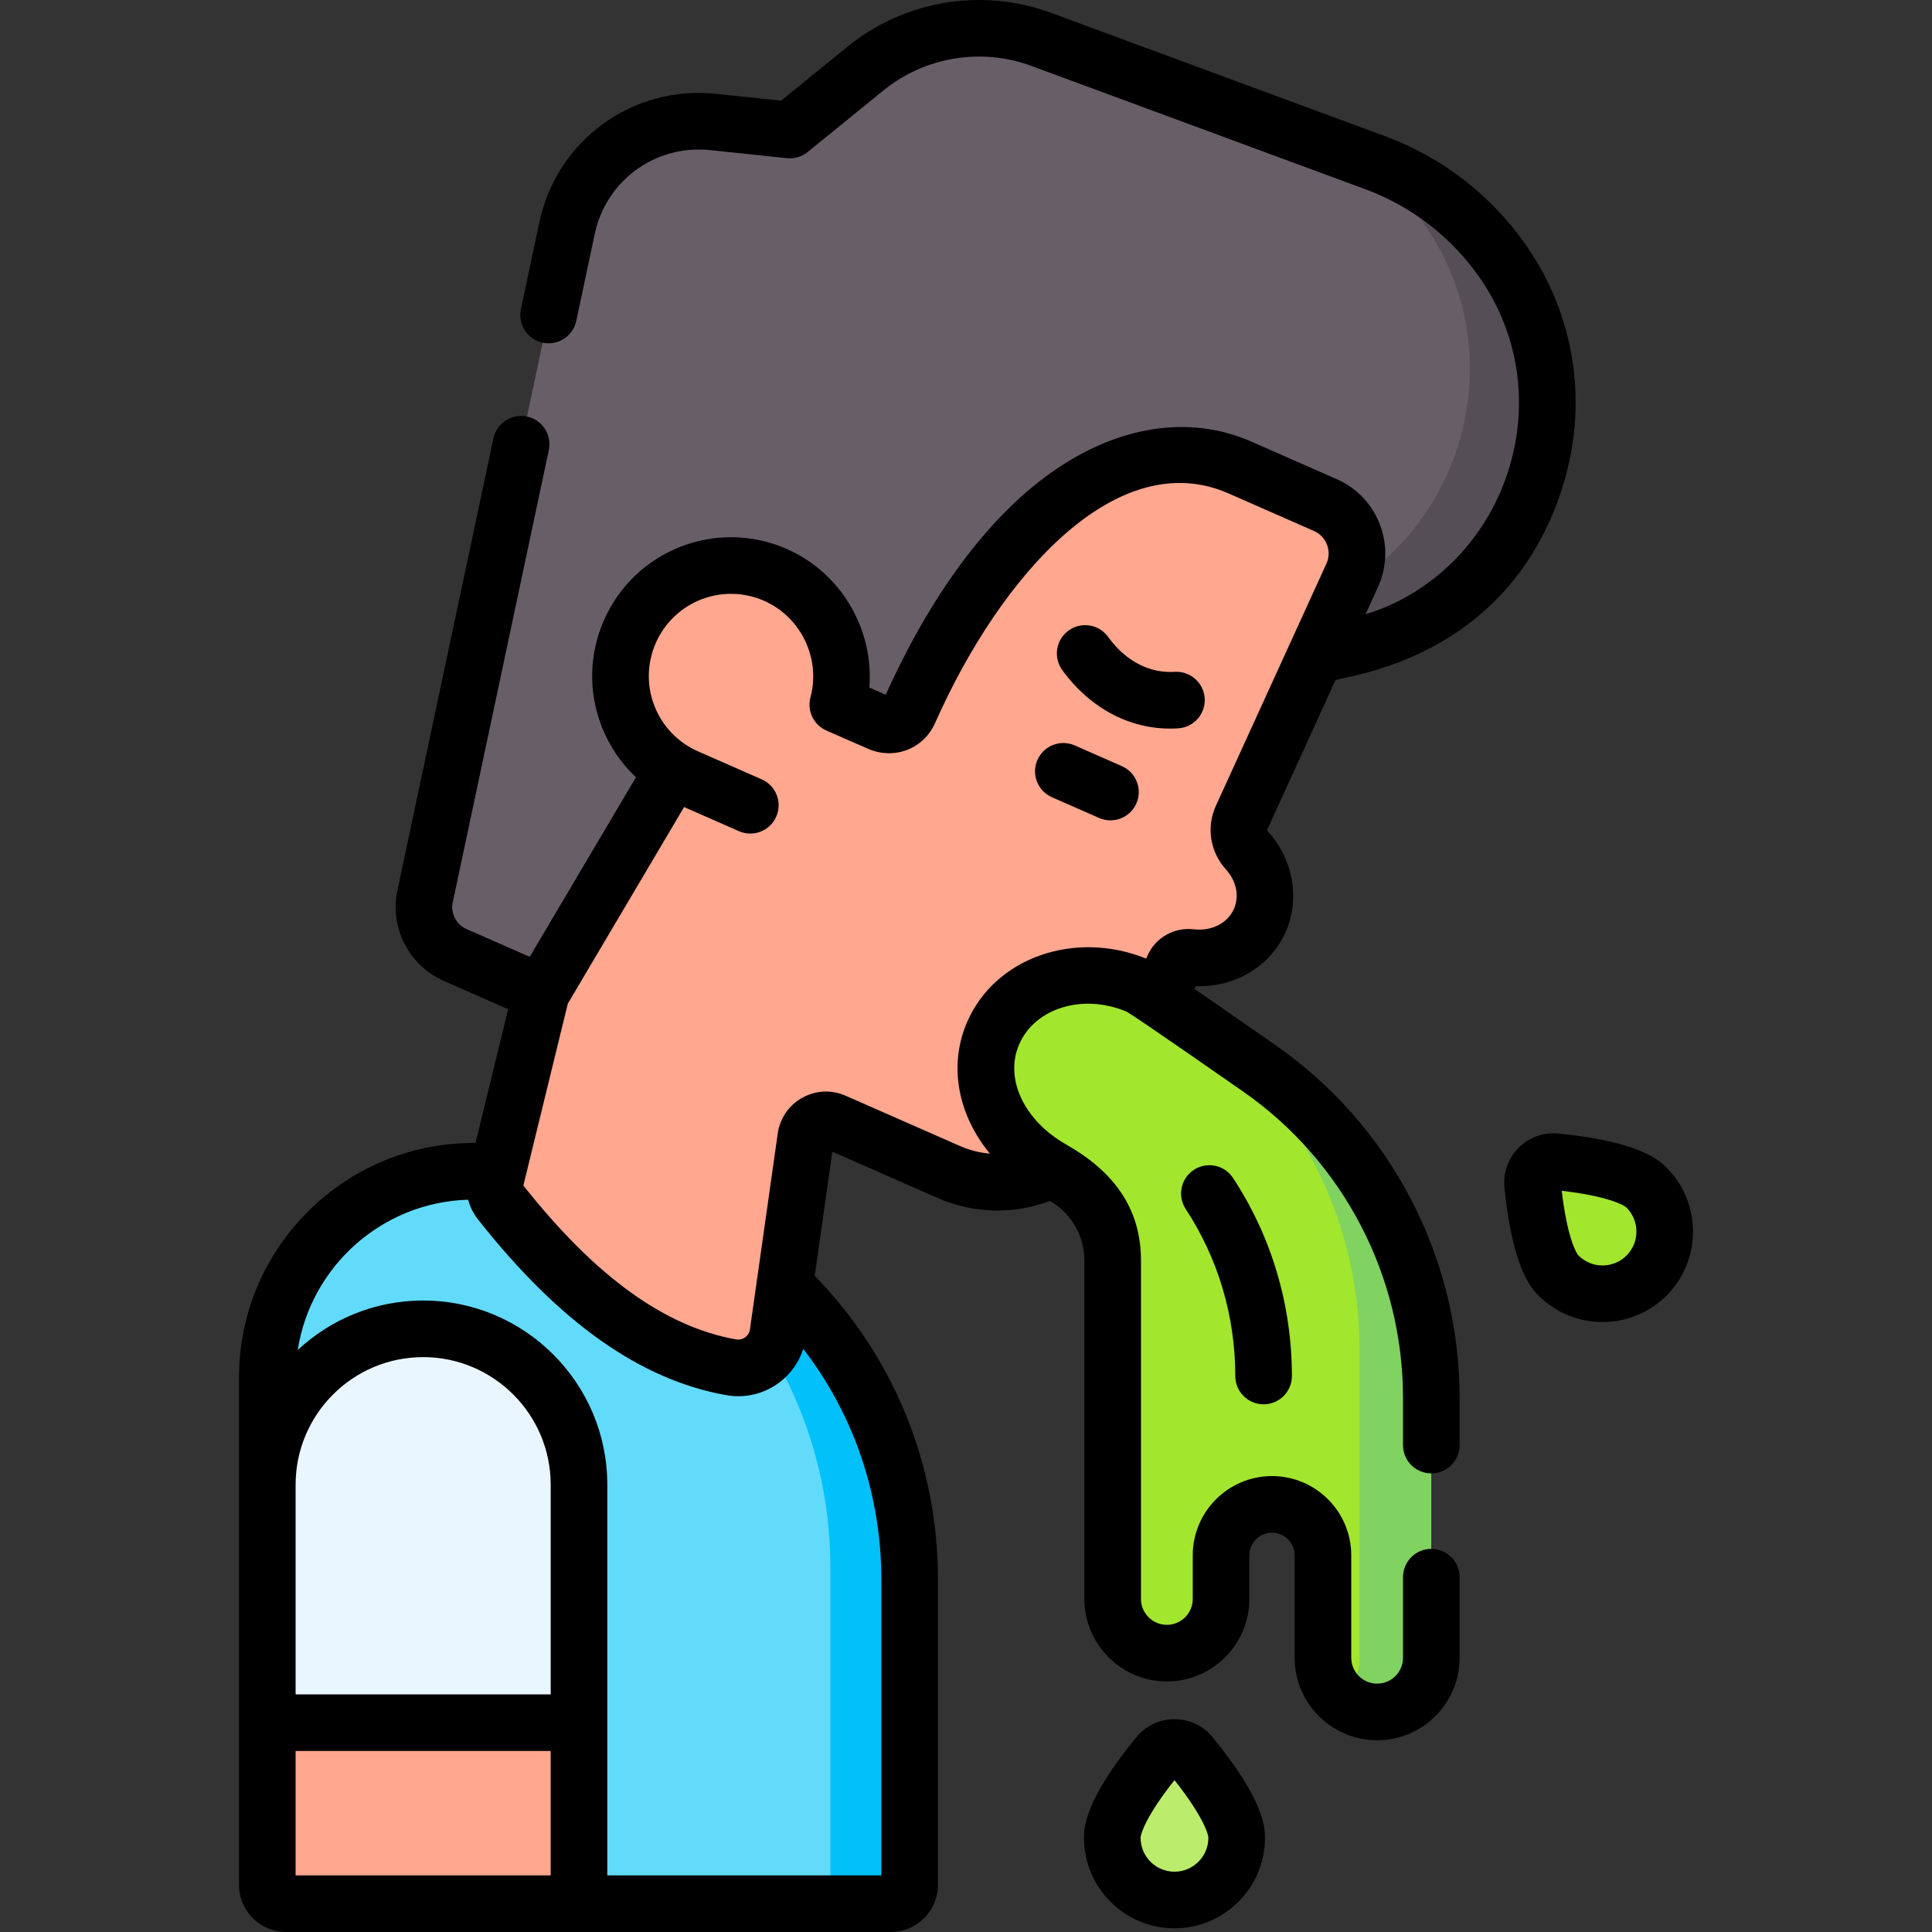 <svg id="Capa_1" enable-background="new 0 0 512 512" height="512" viewBox="0 0 512 512" width="512" xmlns="http://www.w3.org/2000/svg"><rect x="0" y="0" width="512" height="512" fill="#333333" stroke="none"/><g><g><path d="m132.805 310.414h-7.328c-30.173 0-54.633 24.46-54.633 54.633v134.453c0 2.761 2.239 5 5 5h160.217c2.761 0 5-2.239 5-5v-80.829c0-59.789-48.468-108.257-108.256-108.257z" fill="#62dbfb"/><path d="m151.685 312.058c40.194 17.103 68.377 56.956 68.377 103.393v83.861c0 2.865-2.323 5.188-5.188 5.188h21.188c2.761 0 5-2.239 5-5v-80.829c-.001-53.348-38.59-97.68-89.377-106.613z" fill="#01c0fa"/><path d="m188.939 32.346 20.363 2.144 20.138-16.358c13.025-10.58 30.666-13.504 46.408-7.692l88.461 32.661c14.235 5.256 25.837 14.579 33.937 26.192 24.728 35.458 8.789 85.451-31.937 99.949-1.522.542-3.034 1.001-4.527 1.37l-34.358 8.495-120.506 51.84-49.52 38.311-36.797-16.178c-5.993-2.635-9.313-9.114-7.953-15.517l37.629-177.132c3.799-17.876 20.485-29.999 38.662-28.085z" fill="#685e68"/><path d="m398.246 69.294c-8.099-11.614-19.702-20.937-33.937-26.192l-5.525-2.04c7.44 5.053 13.771 11.365 18.778 18.544 25.159 36.076 8.942 86.94-32.493 101.69-1.549.551-3.087 1.019-4.606 1.394l-34.956 8.643-122.605 52.743-46.481 35.961 20.979 9.223 49.52-38.311 120.506-51.84 34.358-8.495c1.493-.369 3.005-.828 4.527-1.37 40.724-14.498 56.663-64.492 31.935-99.95z" fill="#554e56"/><path d="m351.217 133.87-22.623-9.946c-23.699-10.419-60.316 2.989-87.682 64.739-1.304 2.942-4.761 4.305-7.707 3.01l-37.687-16.569-52.064 88.026-12.172 49.809c-.468 1.915-.016 3.931 1.203 5.48 14.953 19 35.242 39.317 61.263 43.934 5.979 1.061 11.574-3.019 12.427-9.031l7.355-51.862c.504-3.555 4.262-5.646 7.549-4.201l30.34 13.339c16.046 7.054 34.779-.087 42.059-16.033l17.504-38.335c.791-1.731 2.617-2.704 4.508-2.483 7.759.907 15.303-2.854 18.376-9.844 2.755-6.266 1.174-13.427-3.447-18.518-2.151-2.37-2.728-5.771-1.399-8.683l29.304-64.184c3.242-7.117.042-15.505-7.107-18.648z" fill="#ffa78f"/><path d="m205.512 152.379c14.805 6.509 21.53 23.787 15.021 38.592l-21.692 22.451-16.9-7.43c-14.805-6.509-21.53-23.787-15.021-38.592s23.787-21.53 38.592-15.021z" fill="#ffa78f"/><g><path d="m112.141 352.161c-22.807 0-41.297 18.489-41.297 41.297v63.071h82.593v-63.071c.001-22.808-18.488-41.297-41.296-41.297z" fill="#eaf6ff"/><path d="m70.844 456.529v42.971c0 2.761 2.239 5 5 5h77.593v-47.971z" fill="#ffa78f"/></g><path d="m333.781 283.181c-16.038-11.189-30.475-21.161-31.851-21.766-15.409-6.775-32.736-1.268-38.701 12.299-5.766 13.115 1.607 28.19 15.587 36.121.986.559 2.411 1.435 4.011 2.445 7.483 4.724 12.031 12.948 12.031 21.797v89.672c0 7.93 6.428 14.358 14.358 14.358s14.358-6.428 14.358-14.358v-11.562c0-7.457 6.045-13.501 13.501-13.501s13.502 6.045 13.502 13.501v27.146c0 7.93 6.428 14.358 14.358 14.358s14.358-6.428 14.358-14.358v-68.889c.001-34.776-16.991-67.365-45.512-87.263z" fill="#a2e62e"/><path d="m333.781 283.181c-12.854-8.968-24.673-17.149-29.57-20.357 3.351 2.326 6.918 4.809 10.57 7.357 28.521 19.899 45.513 52.488 45.513 87.264v81.889c0 4.282-1.885 8.115-4.858 10.746 2.533 2.241 5.853 3.612 9.5 3.612 7.93 0 14.358-6.428 14.358-14.358v-68.889c0-34.777-16.992-67.366-45.513-87.264z" fill="#80d261"/><path d="m412.238 307.864c-3.497-.343-6.436 2.596-6.093 6.093.751 7.658 2.59 19.808 6.871 24.089 6.437 6.437 16.874 6.437 23.311 0s6.437-16.874 0-23.311c-4.28-4.281-16.43-6.119-24.089-6.871z" fill="#a2e62e"/><path d="m315.546 465.144c-2.23-2.716-6.386-2.716-8.617 0-4.884 5.946-12.175 15.838-12.175 21.892 0 9.104 7.38 16.483 16.483 16.483 9.104 0 16.483-7.38 16.483-16.483.001-6.054-7.29-15.945-12.174-21.892z" fill="#bbec6c"/></g><g><path d="m353.901 180.272c2.648-1.292 45.405-5.077 60.058-50.811 7.087-22.118 3.61-45.622-9.541-64.486-9.272-13.29-22.237-23.296-37.496-28.936l-88.466-32.663c-18.137-6.695-38.729-3.283-53.738 8.905l-17.725 14.398-17.261-1.815c-22.046-2.326-42.171 12.279-46.787 33.983l-4.9 23.081c-.86 4.052 1.727 8.034 5.779 8.895 4.051.862 8.035-1.727 8.895-5.779l4.9-23.079c3.013-14.167 16.141-23.706 30.542-22.182l20.361 2.14c1.98.207 3.966-.381 5.513-1.638l20.14-16.36c10.918-8.865 25.895-11.345 39.087-6.477l88.461 32.661c12.371 4.573 22.88 12.681 30.39 23.446 10.452 14.994 13.208 33.702 7.56 51.329-6.115 19.085-20.894 32.789-37.791 37.905l3.275-7.174c4.981-10.916.101-23.797-10.906-28.632l-22.631-9.951c-15.261-6.709-32.833-4.642-49.477 5.823-18.073 11.364-34.446 32.526-47.419 61.266l-4.339-1.907c1.233-15.318-7.396-30.367-21.85-36.721-18.611-8.183-40.296.256-48.479 18.869-3.955 8.995-4.17 18.991-.606 28.148 2.023 5.198 5.129 9.769 9.079 13.476l-28.147 47.587-16.766-7.374c-2.722-1.195-4.248-4.18-3.63-7.095l25.452-119.817c.86-4.052-1.727-8.035-5.778-8.896-4.057-.859-8.035 1.727-8.896 5.778l-25.452 119.819c-2.087 9.836 3.074 19.906 12.268 23.943l17.091 7.517-8.661 35.45h-.53c-34.266 0-62.144 27.878-62.144 62.144v134.457c0 6.893 5.608 12.501 12.501 12.501h160.229c6.893 0 12.501-5.608 12.501-12.501v-80.835c0-30.421-11.571-58.876-32.657-80.566l4.667-32.882 27.835 12.238c9.561 4.2 20.224 4.445 29.854.8.19.119.363.227.567.356 5.345 3.375 8.536 9.152 8.536 15.456v89.677c0 12.053 9.806 21.859 21.86 21.859 12.052 0 21.859-9.806 21.859-21.859v-11.563c0-3.309 2.693-6.002 6.002-6.002s6.001 2.693 6.001 6.002v27.148c0 12.053 9.806 21.859 21.86 21.859 12.053 0 21.86-9.806 21.86-21.859v-21.358c0-4.142-3.358-7.5-7.5-7.5s-7.5 3.358-7.5 7.5v21.359c0 3.781-3.077 6.858-6.859 6.858s-6.859-3.077-6.859-6.858v-27.148c0-11.581-9.421-21.003-21.002-21.003s-21.003 9.422-21.003 21.003v11.563c0 3.781-3.076 6.858-6.858 6.858s-6.859-3.077-6.859-6.858v-89.677c0-14.228-7.658-23.861-19.841-30.77-11.181-6.343-16.407-17.521-12.426-26.578 4.26-9.687 17.027-13.493 28.556-8.567 3.607 2.16 27.8 19.043 30.844 21.167 26.491 18.483 42.306 48.807 42.306 81.118v12.531c0 4.142 3.358 7.5 7.5 7.5s7.5-3.358 7.5-7.5v-12.531c0-37.21-18.215-72.133-48.724-93.42-9.918-6.92-16.759-11.656-21.53-14.926l.34-.744c10.394.359 19.805-5.248 23.843-14.44 3.844-8.734 1.98-19.169-4.749-26.581-.114-.126-.219-.339-.133-.527zm-207.961 268.753h-67.602v-55.487c0-.029.004-.058.004-.087 0-18.637 15.162-33.799 33.799-33.799 18.636 0 33.798 15.162 33.798 33.799v55.574zm-67.602 15.001h67.601v32.973h-67.601zm155.229 32.973h-72.627v-103.548c0-26.908-21.891-48.8-48.799-48.8-12.834 0-24.52 4.988-33.24 13.117 3.437-22.098 22.279-39.153 45.164-39.833.478 1.822 1.313 3.563 2.523 5.114 21.548 27.367 43.089 42.635 65.857 46.677 9.126 1.618 17.697-3.796 20.427-12.266 13.432 17.461 20.694 38.716 20.694 61.204v78.335zm88.644-283.433c-2.566 5.614-1.52 12.223 2.667 16.84 2.797 3.081 3.613 7.088 2.127 10.463-1.661 3.785-5.929 5.962-10.637 5.407-5.151-.603-10.06 2.143-12.199 6.825l-.426.932c-18.868-7.608-39.913-.318-47.373 16.649-5.111 11.624-2.52 24.764 5.964 35.041-2.685-.22-5.349-.886-7.888-2.001l-30.336-13.338c-3.74-1.649-7.93-1.455-11.497.533-3.567 1.985-5.938 5.444-6.504 9.477l-7.361 51.866c-.257 1.816-1.895 3.012-3.683 2.696-18.879-3.353-37.327-16.7-56.369-40.779l11.777-48.201 30.815-52.097 14.537 6.392c3.784 1.663 8.214-.047 9.885-3.847 1.667-3.792-.055-8.218-3.847-9.885l-16.9-7.431c-11.021-4.845-16.021-17.686-11.174-28.709 4.845-11.021 17.686-16.022 28.709-11.174 9.767 4.294 15.048 15.283 12.284 25.561-.961 3.576.831 7.318 4.219 8.812.101.045 11.136 4.912 11.748 5.135 7.272 2.647 14.326-.929 17.024-7.051 17.564-39.628 48.434-73.83 77.809-60.917l22.634 9.952c3.291 1.444 4.82 5.324 3.294 8.668z"/><path d="m297.301 203.034-12.488-5.49c-3.793-1.666-8.218.056-9.885 3.847-1.667 3.792.056 8.218 3.848 9.885l12.488 5.49c3.792 1.666 8.217-.053 9.885-3.847 1.667-3.793-.056-8.218-3.848-9.885z"/><path d="m311.284 178.044c-3.883.251-11.345-.616-17.63-9.278-2.434-3.354-7.124-4.098-10.475-1.666-3.353 2.433-4.099 7.123-1.666 10.476 7.392 10.188 18.44 16.232 30.744 15.438 4.133-.269 7.267-3.837 6.998-7.971-.268-4.134-3.868-7.262-7.971-6.999z"/><path d="m316.383 310.025c-3.462 2.274-4.426 6.924-2.151 10.386 8.59 13.082 13.132 28.383 13.132 44.249 0 4.142 3.358 7.5 7.5 7.5 4.143 0 7.5-3.358 7.5-7.5 0-18.8-5.392-36.948-15.595-52.483-2.273-3.463-6.924-4.426-10.386-2.152z"/><path d="m441.65 309.421c-1.706-1.706-6.899-6.898-28.663-9.033-3.908-.382-7.745.989-10.522 3.767-2.777 2.777-4.152 6.613-3.768 10.523 2.134 21.764 7.326 26.956 9.033 28.663 4.675 4.675 10.817 7.013 16.959 7.013s12.285-2.338 16.961-7.014c9.35-9.351 9.35-24.567 0-33.919zm-10.607 23.312c-3.503 3.503-9.203 3.504-12.706 0-.811-.81-3.09-5.438-4.458-17.163 11.725 1.368 16.353 3.648 17.163 4.458 3.503 3.503 3.503 9.203.001 12.705z"/><path d="m311.248 455.604c-3.928 0-7.611 1.741-10.104 4.777-13.88 16.899-13.88 24.241-13.88 26.654 0 13.225 10.759 23.985 23.985 23.985 13.225 0 23.985-10.759 23.985-23.985 0-2.412 0-9.753-13.881-26.654-2.493-3.035-6.176-4.777-10.105-4.777zm.001 40.415c-4.953 0-8.984-4.03-8.984-8.984 0-1.146 1.66-6.029 8.984-15.288 7.324 9.26 8.984 14.143 8.984 15.288 0 4.954-4.03 8.984-8.984 8.984z"/></g></g></svg>